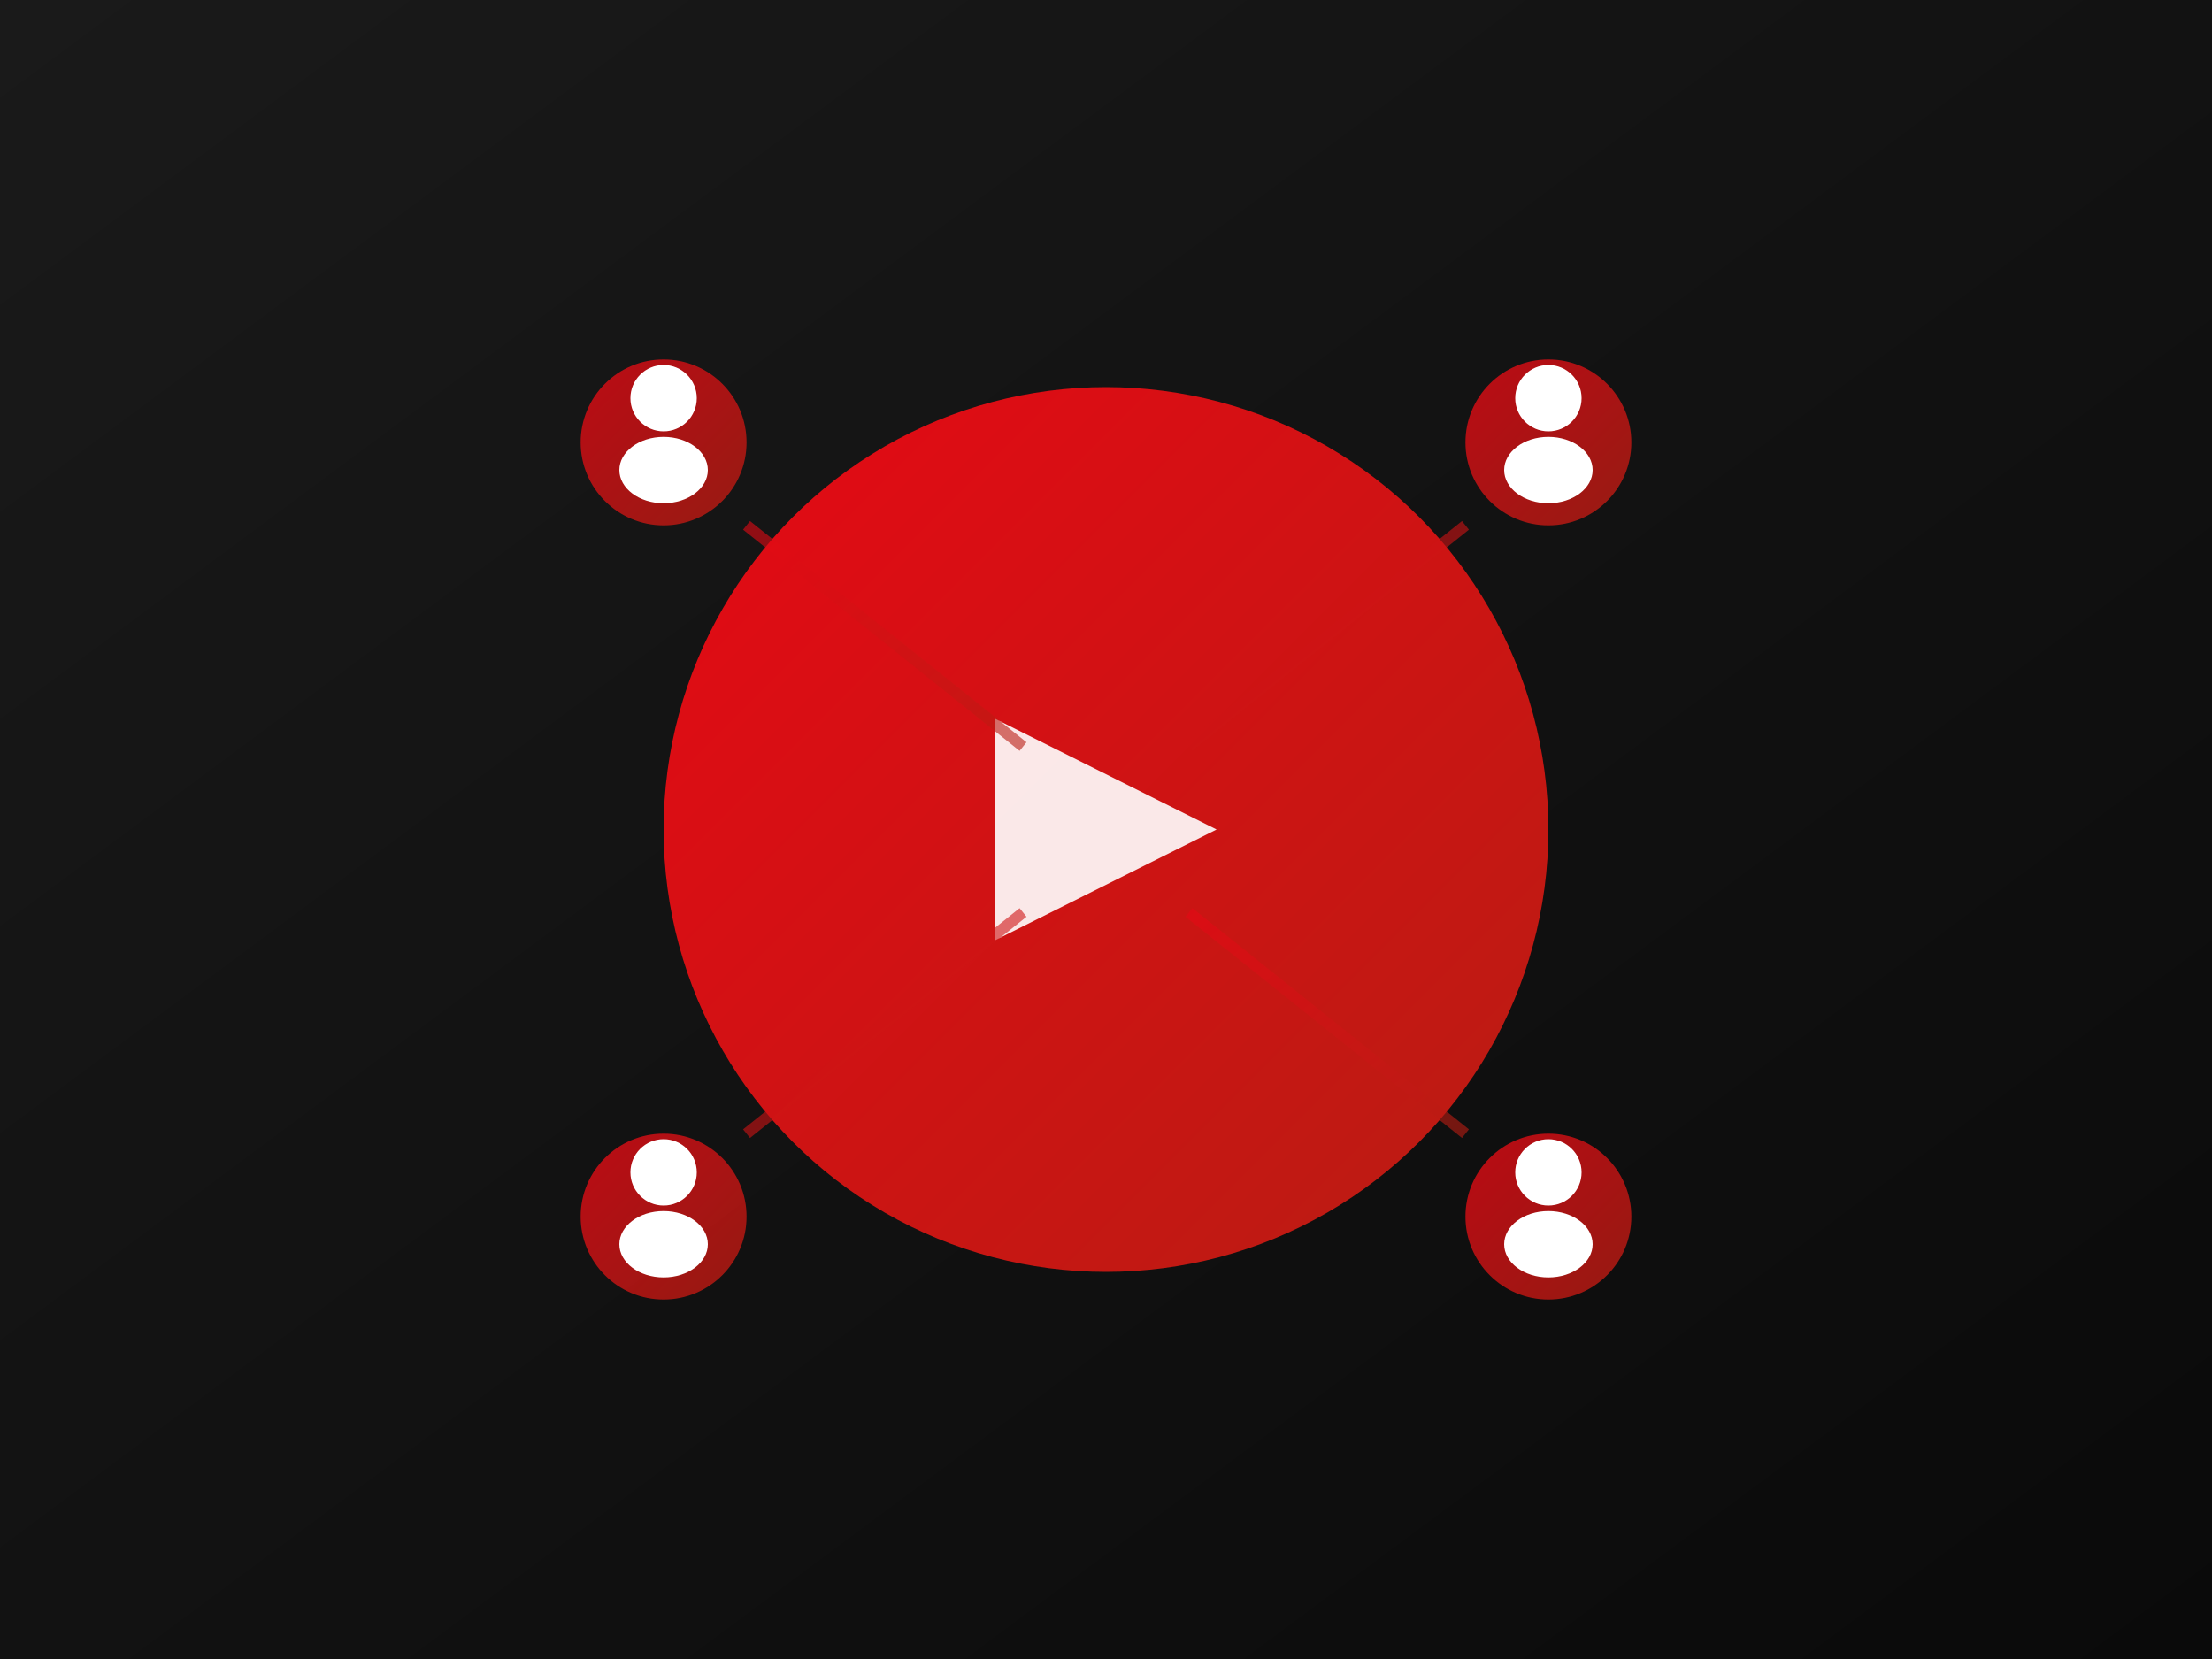 <svg width="400" height="300" viewBox="0 0 400 300" xmlns="http://www.w3.org/2000/svg">
  <defs>
    <linearGradient id="bgGradient" x1="0%" y1="0%" x2="100%" y2="100%">
      <stop offset="0%" style="stop-color:#1a1a1a;stop-opacity:1" />
      <stop offset="100%" style="stop-color:#0a0a0a;stop-opacity:1" />
    </linearGradient>
    <linearGradient id="redGradient" x1="0%" y1="0%" x2="100%" y2="100%">
      <stop offset="0%" style="stop-color:#e50914;stop-opacity:1" />
      <stop offset="100%" style="stop-color:#b81d13;stop-opacity:1" />
    </linearGradient>
    <filter id="glow">
      <feGaussianBlur stdDeviation="3" result="coloredBlur"/>
      <feMerge> 
        <feMergeNode in="coloredBlur"/>
        <feMergeNode in="SourceGraphic"/>
      </feMerge>
    </filter>
  </defs>
  
  <!-- Background -->
  <rect width="400" height="300" fill="url(#bgGradient)"/>
  
  <!-- Main circle -->
  <circle cx="200" cy="150" r="80" fill="url(#redGradient)" filter="url(#glow)"/>
  
  <!-- Play button -->
  <polygon points="180,130 180,170 220,150" fill="white" opacity="0.9"/>
  
  <!-- People icons around the circle -->
  <g transform="translate(120, 80)">
    <circle cx="0" cy="0" r="15" fill="url(#redGradient)" opacity="0.8"/>
    <circle cx="0" cy="-8" r="6" fill="white"/>
    <ellipse cx="0" cy="5" rx="8" ry="6" fill="white"/>
  </g>
  
  <g transform="translate(280, 80)">
    <circle cx="0" cy="0" r="15" fill="url(#redGradient)" opacity="0.8"/>
    <circle cx="0" cy="-8" r="6" fill="white"/>
    <ellipse cx="0" cy="5" rx="8" ry="6" fill="white"/>
  </g>
  
  <g transform="translate(120, 220)">
    <circle cx="0" cy="0" r="15" fill="url(#redGradient)" opacity="0.8"/>
    <circle cx="0" cy="-8" r="6" fill="white"/>
    <ellipse cx="0" cy="5" rx="8" ry="6" fill="white"/>
  </g>
  
  <g transform="translate(280, 220)">
    <circle cx="0" cy="0" r="15" fill="url(#redGradient)" opacity="0.8"/>
    <circle cx="0" cy="-8" r="6" fill="white"/>
    <ellipse cx="0" cy="5" rx="8" ry="6" fill="white"/>
  </g>
  
  <!-- Connection lines -->
  <line x1="135" y1="95" x2="185" y2="135" stroke="url(#redGradient)" stroke-width="2" opacity="0.6"/>
  <line x1="265" y1="95" x2="215" y2="135" stroke="url(#redGradient)" stroke-width="2" opacity="0.6"/>
  <line x1="135" y1="205" x2="185" y2="165" stroke="url(#redGradient)" stroke-width="2" opacity="0.6"/>
  <line x1="265" y1="205" x2="215" y2="165" stroke="url(#redGradient)" stroke-width="2" opacity="0.6"/>
</svg>

